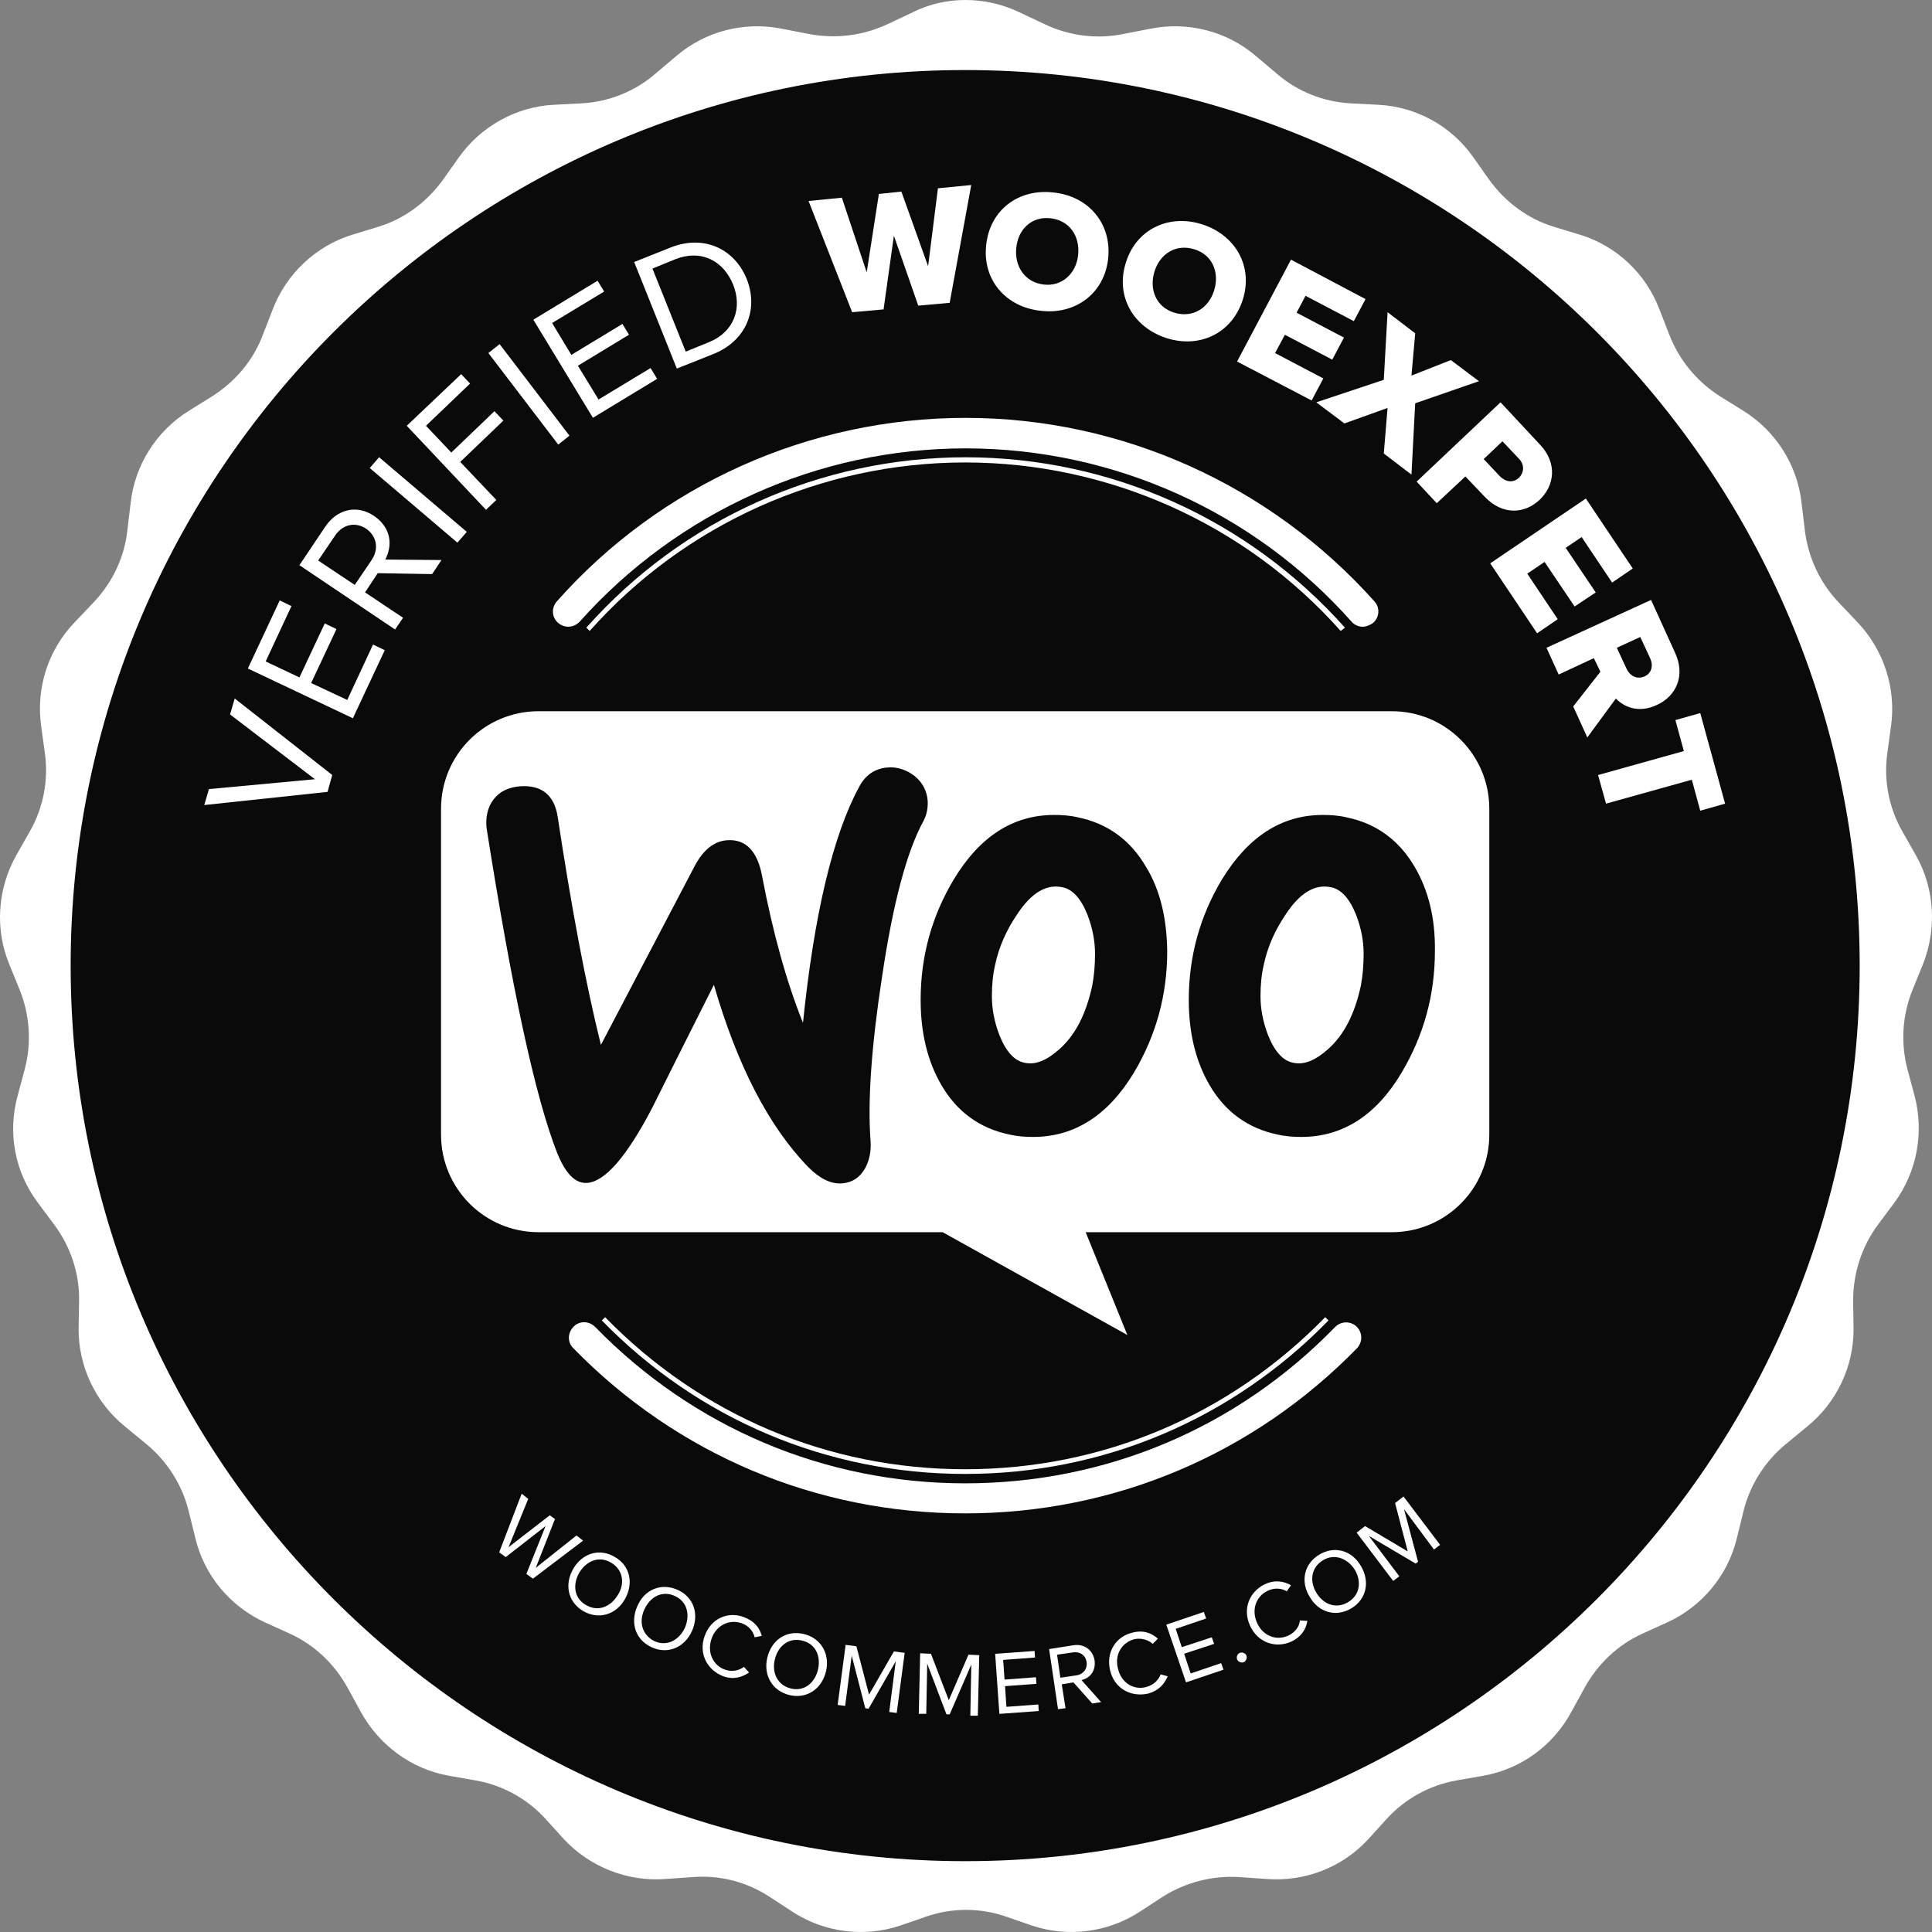 <svg width="65" height="65" viewBox="0 0 65 65" fill="none" xmlns="http://www.w3.org/2000/svg">
<rect x="0" y="0" width="65" height="65" fill="#808080" stroke="none"/>
<path d="M34.301 0.415L35.137 0.809C35.958 1.204 36.904 1.33 37.803 1.141L38.702 0.967C39.964 0.715 41.273 1.046 42.251 1.883L42.961 2.483C43.655 3.083 44.538 3.431 45.453 3.478L46.368 3.525C47.645 3.589 48.828 4.236 49.57 5.294L50.106 6.052C50.642 6.794 51.399 7.363 52.282 7.631L53.166 7.9C54.396 8.279 55.374 9.21 55.831 10.411L56.163 11.263C56.494 12.116 57.093 12.842 57.866 13.332L58.655 13.822C59.743 14.501 60.469 15.638 60.611 16.917L60.721 17.833C60.831 18.748 61.226 19.601 61.857 20.265L62.488 20.928C63.371 21.859 63.797 23.139 63.623 24.418L63.497 25.334C63.371 26.25 63.544 27.165 64.002 27.971L64.459 28.776C65.09 29.897 65.169 31.24 64.696 32.44L64.349 33.292C64.002 34.145 63.939 35.077 64.175 35.977L64.412 36.861C64.743 38.109 64.491 39.435 63.734 40.462L63.182 41.204C62.63 41.946 62.346 42.846 62.346 43.762L62.361 44.678C62.377 45.957 61.794 47.189 60.8 47.994L60.09 48.579C59.38 49.163 58.876 49.953 58.655 50.853L58.434 51.753C58.134 53 57.267 54.043 56.1 54.58L55.264 54.959C54.428 55.337 53.749 55.985 53.308 56.79L52.866 57.596C52.251 58.733 51.163 59.522 49.901 59.743L49.002 59.901C48.103 60.059 47.267 60.517 46.652 61.196L46.036 61.875C45.169 62.823 43.907 63.312 42.63 63.217L41.715 63.154C40.8 63.091 39.885 63.328 39.112 63.818L38.339 64.323C37.267 65.018 35.926 65.191 34.712 64.781L33.844 64.481C32.977 64.181 32.03 64.181 31.163 64.481L30.295 64.781C29.081 65.191 27.74 65.018 26.667 64.323L25.895 63.818C25.122 63.312 24.207 63.075 23.292 63.154L22.377 63.217C21.099 63.312 19.838 62.807 18.97 61.875L18.355 61.196C17.74 60.517 16.904 60.059 16.005 59.901L15.106 59.743C13.844 59.522 12.756 58.717 12.14 57.596L11.699 56.79C11.257 55.985 10.579 55.337 9.743 54.959L8.907 54.58C7.74 54.043 6.872 53 6.573 51.753L6.352 50.853C6.131 49.953 5.626 49.163 4.917 48.579L4.207 47.994C3.213 47.189 2.629 45.957 2.645 44.678L2.661 43.762C2.677 42.846 2.377 41.946 1.825 41.204L1.273 40.462C0.5 39.435 0.248 38.109 0.595 36.861L0.831 35.977C1.068 35.093 1.005 34.145 0.658 33.292L0.311 32.44C-0.178 31.255 -0.084 29.897 0.547 28.776L1.005 27.971C1.462 27.165 1.636 26.25 1.51 25.334L1.383 24.418C1.21 23.139 1.62 21.859 2.519 20.928L3.15 20.265C3.781 19.601 4.191 18.748 4.286 17.833L4.396 16.917C4.538 15.638 5.264 14.501 6.352 13.822L7.14 13.332C7.913 12.842 8.528 12.116 8.844 11.263L9.175 10.411C9.633 9.21 10.626 8.279 11.841 7.9L12.724 7.631C13.607 7.363 14.364 6.794 14.901 6.052L15.437 5.294C16.178 4.252 17.361 3.589 18.639 3.525L19.554 3.478C20.469 3.431 21.352 3.083 22.046 2.483L22.756 1.883C23.734 1.046 25.043 0.715 26.305 0.967L27.204 1.141C28.103 1.315 29.033 1.204 29.869 0.809L30.705 0.415C31.794 -0.138 33.15 -0.138 34.301 0.415Z" fill="white"/>
<path d="M32.472 63.061C49.337 63.061 63.008 49.373 63.008 32.488C63.008 15.604 49.337 1.916 32.472 1.916C15.607 1.916 1.936 15.604 1.936 32.488C1.936 49.373 15.607 63.061 32.472 63.061Z" fill="#0A0A0A"/>
<path d="M32.472 63.502C15.39 63.502 1.494 49.589 1.494 32.487C1.494 15.385 15.39 1.473 32.472 1.473C49.554 1.473 63.45 15.385 63.45 32.487C63.45 49.589 49.554 63.502 32.472 63.502ZM32.472 2.357C15.879 2.357 2.377 15.874 2.377 32.487C2.377 49.1 15.879 62.617 32.472 62.617C49.065 62.617 62.567 49.1 62.567 32.487C62.567 15.874 49.065 2.357 32.472 2.357Z" fill="white"/>
<path d="M6.872 27.085L7.03 26.548L10.595 26.216L7.74 24.037L7.897 23.5L11.178 26.074L11.02 26.642L6.872 27.085Z" fill="white"/>
<path d="M8.339 22.491L9.411 20.201L9.806 20.391L8.938 22.254L10.074 22.791L10.926 20.975L11.32 21.165L10.468 22.98L11.683 23.549L12.55 21.686L12.945 21.875L11.872 24.165L8.339 22.491Z" fill="white"/>
<path d="M12.708 19.284L12.282 19.931L13.56 20.784L13.292 21.179L10.074 19.015L10.942 17.721C11.336 17.136 11.998 16.962 12.582 17.357C13.166 17.752 13.213 18.352 12.961 18.826L14.853 18.842L14.538 19.315L12.708 19.284ZM11.273 18.02L10.705 18.858L11.935 19.679L12.503 18.842C12.756 18.463 12.677 18.036 12.314 17.784C11.951 17.547 11.525 17.642 11.273 18.02Z" fill="white"/>
<path d="M12.44 15.746L12.755 15.383L15.704 17.894L15.389 18.257L12.44 15.746Z" fill="white"/>
<path d="M13.685 14.325L15.515 12.588L15.815 12.904L14.332 14.325L15.184 15.225L16.635 13.835L16.935 14.151L15.484 15.541L16.698 16.82L16.351 17.152L13.685 14.325Z" fill="white"/>
<path d="M16.431 11.878L16.809 11.578L19.159 14.658L18.781 14.957L16.431 11.878Z" fill="white"/>
<path d="M17.944 10.756L20.105 9.445L20.326 9.809L18.575 10.867L19.222 11.94L20.941 10.898L21.162 11.261L19.443 12.304L20.137 13.441L21.888 12.383L22.108 12.746L19.948 14.056L17.944 10.756Z" fill="white"/>
<path d="M21.336 8.815L22.566 8.325C23.686 7.883 24.711 8.373 25.121 9.383C25.532 10.41 25.106 11.468 24.002 11.91L22.771 12.4L21.336 8.815ZM23.844 11.515C24.711 11.168 24.98 10.347 24.664 9.573C24.349 8.799 23.623 8.373 22.724 8.72L21.951 9.036L23.071 11.831L23.844 11.515Z" fill="white"/>
<path d="M30.074 7.93L29.727 10.409L28.67 10.504L27.203 6.762L28.323 6.651L29.159 9.162L29.569 6.525L30.326 6.446L31.225 8.957L31.556 6.335L32.676 6.225L31.951 10.188L30.894 10.283L30.074 7.93Z" fill="white"/>
<path d="M35.453 6.477C36.636 6.603 37.409 7.535 37.282 8.703C37.156 9.872 36.178 10.598 35.011 10.456C33.828 10.33 33.04 9.398 33.181 8.23C33.308 7.061 34.27 6.335 35.453 6.477ZM35.358 7.345C34.712 7.266 34.254 7.708 34.191 8.34C34.128 8.956 34.475 9.493 35.106 9.572C35.737 9.651 36.21 9.193 36.273 8.577C36.336 7.945 35.989 7.424 35.358 7.345Z" fill="white"/>
<path d="M40.452 7.55C41.572 7.913 42.171 8.971 41.809 10.092C41.446 11.214 40.358 11.735 39.238 11.372C38.118 11.008 37.518 9.95 37.881 8.829C38.228 7.708 39.332 7.187 40.452 7.55ZM40.184 8.387C39.569 8.197 39.033 8.529 38.843 9.129C38.654 9.729 38.891 10.329 39.506 10.519C40.121 10.708 40.657 10.377 40.846 9.777C41.036 9.177 40.799 8.576 40.184 8.387Z" fill="white"/>
<path d="M43.434 8.736L45.942 10.063L45.548 10.805L43.923 9.952L43.623 10.521L45.216 11.358L44.822 12.1L43.229 11.263L42.898 11.879L44.522 12.732L44.128 13.474L41.62 12.163L43.434 8.736Z" fill="white"/>
<path d="M46.683 13.725L45.231 14.246L44.285 13.536L46.556 12.778L46.683 10.504L47.613 11.214L47.487 12.636L48.812 12.115L49.758 12.825L47.613 13.568L47.487 15.968L46.556 15.257L46.683 13.725Z" fill="white"/>
<path d="M50.484 13.535L51.809 14.956C52.409 15.588 52.298 16.346 51.794 16.82C51.289 17.294 50.548 17.341 49.948 16.709L49.301 16.03L48.339 16.93L47.661 16.204L50.484 13.535ZM51.1 15.43L50.548 14.846L49.917 15.446L50.469 16.03C50.658 16.22 50.91 16.251 51.1 16.078C51.289 15.888 51.289 15.62 51.1 15.43Z" fill="white"/>
<path d="M53.354 16.773L54.932 19.126L54.238 19.6L53.212 18.068L52.676 18.431L53.686 19.932L52.976 20.405L51.966 18.905L51.383 19.3L52.408 20.832L51.714 21.306L50.137 18.953L53.354 16.773Z" fill="white"/>
<path d="M53.844 22.6L53.623 22.142L52.44 22.694L52.03 21.794L55.548 20.184L56.352 21.952C56.715 22.726 56.399 23.421 55.737 23.721C55.122 24.005 54.633 23.784 54.365 23.5L53.403 24.811L52.929 23.768L53.844 22.6ZM55.516 22.142L55.185 21.431L54.396 21.794L54.727 22.505C54.838 22.742 55.074 22.868 55.327 22.758C55.579 22.647 55.627 22.379 55.516 22.142Z" fill="white"/>
<path d="M56.651 25.269L56.367 24.227L57.203 23.99L58.039 27.038L57.203 27.275L56.919 26.233L54.033 27.038L53.765 26.075L56.651 25.269Z" fill="white"/>
<path fill-rule="evenodd" clip-rule="evenodd" d="M18.119 23.928H46.825C48.639 23.928 50.106 25.396 50.106 27.212V38.172C50.106 39.988 48.639 41.456 46.825 41.456H36.526L37.929 44.915L31.715 41.456H18.119C16.305 41.456 14.838 39.988 14.838 38.172V27.212C14.838 25.396 16.305 23.928 18.119 23.928Z" fill="white"/>
<path d="M16.605 26.896C16.81 26.627 17.109 26.485 17.504 26.453C18.229 26.406 18.655 26.753 18.765 27.496C19.223 30.512 19.696 33.054 20.217 35.154L23.371 29.138C23.655 28.601 24.018 28.301 24.459 28.269C25.09 28.222 25.485 28.633 25.642 29.485C26.005 31.396 26.463 33.038 27.015 34.412C27.393 30.749 28.024 28.096 28.907 26.469C29.113 26.074 29.444 25.853 29.854 25.822C30.185 25.79 30.501 25.901 30.769 26.106C31.037 26.327 31.179 26.596 31.21 26.927C31.226 27.18 31.179 27.417 31.068 27.622C30.501 28.664 30.043 30.401 29.68 32.833C29.318 35.186 29.191 37.018 29.286 38.344C29.318 38.708 29.255 39.023 29.113 39.292C28.939 39.608 28.687 39.781 28.34 39.813C27.961 39.845 27.583 39.655 27.204 39.276C25.863 37.902 24.806 35.849 24.018 33.133C23.087 34.981 22.393 36.37 21.936 37.286C21.084 38.913 20.359 39.75 19.759 39.797C19.365 39.829 19.034 39.497 18.75 38.802C18.008 36.923 17.22 33.26 16.368 27.843C16.337 27.496 16.4 27.164 16.605 26.896Z" fill="#0A0A0A"/>
<path d="M47.598 29.171C47.077 28.271 46.304 27.702 45.295 27.497C45.027 27.434 44.758 27.418 44.506 27.418C43.118 27.418 41.998 28.144 41.115 29.581C40.374 30.813 39.995 32.171 39.995 33.64C39.995 34.761 40.232 35.709 40.689 36.498C41.21 37.398 41.983 37.967 42.992 38.172C43.26 38.235 43.528 38.251 43.781 38.251C45.169 38.251 46.304 37.525 47.156 36.087C47.897 34.84 48.276 33.482 48.276 31.997C48.292 30.892 48.055 29.945 47.598 29.171ZM45.784 33.166C45.579 34.114 45.216 34.824 44.68 35.298C44.254 35.677 43.875 35.835 43.513 35.756C43.166 35.693 42.882 35.377 42.661 34.824C42.487 34.366 42.408 33.94 42.408 33.514C42.408 33.15 42.44 32.787 42.519 32.456C42.645 31.855 42.897 31.287 43.276 30.734C43.749 30.024 44.254 29.739 44.774 29.85C45.121 29.913 45.405 30.229 45.626 30.782C45.8 31.239 45.878 31.666 45.878 32.092C45.878 32.471 45.847 32.834 45.784 33.166Z" fill="#0A0A0A"/>
<path d="M38.56 29.171C38.04 28.271 37.267 27.702 36.258 27.497C35.989 27.434 35.721 27.418 35.469 27.418C34.081 27.418 32.961 28.144 32.093 29.581C31.352 30.813 30.974 32.171 30.974 33.64C30.974 34.761 31.21 35.709 31.668 36.498C32.188 37.398 32.961 37.967 33.971 38.172C34.239 38.235 34.507 38.251 34.759 38.251C36.147 38.251 37.283 37.525 38.15 36.087C38.892 34.84 39.27 33.482 39.27 31.997C39.254 30.892 39.034 29.945 38.56 29.171ZM36.746 33.166C36.541 34.114 36.179 34.824 35.642 35.298C35.217 35.677 34.838 35.835 34.475 35.756C34.128 35.693 33.844 35.377 33.623 34.824C33.45 34.366 33.371 33.94 33.371 33.514C33.371 33.15 33.403 32.787 33.481 32.456C33.608 31.855 33.86 31.287 34.239 30.734C34.712 30.024 35.217 29.739 35.737 29.85C36.084 29.913 36.368 30.229 36.589 30.782C36.762 31.239 36.841 31.666 36.841 32.092C36.841 32.471 36.81 32.834 36.746 33.166Z" fill="#0A0A0A"/>
<path d="M18.355 51.343L17.015 52.386L16.794 52.228L17.551 50.254L17.772 50.428L17.109 52.054L18.497 50.98L18.671 51.107L18.024 52.749L19.396 51.659L19.617 51.833L17.93 53.112L17.709 52.954L18.355 51.343Z" fill="white"/>
<path d="M20.69 52.386C21.211 52.686 21.321 53.286 21.021 53.807C20.722 54.329 20.138 54.502 19.618 54.202C19.097 53.886 18.987 53.302 19.286 52.781C19.586 52.26 20.17 52.07 20.69 52.386ZM20.564 52.576C20.17 52.339 19.744 52.497 19.491 52.907C19.255 53.318 19.318 53.776 19.712 53.997C20.107 54.234 20.532 54.076 20.785 53.665C21.037 53.271 20.958 52.813 20.564 52.576Z" fill="white"/>
<path d="M22.804 53.492C23.356 53.744 23.529 54.329 23.277 54.881C23.025 55.434 22.457 55.671 21.921 55.418C21.369 55.166 21.195 54.581 21.447 54.029C21.684 53.476 22.252 53.239 22.804 53.492ZM22.709 53.697C22.299 53.507 21.889 53.697 21.684 54.139C21.479 54.566 21.605 55.008 22.015 55.213C22.425 55.402 22.835 55.197 23.041 54.771C23.23 54.329 23.119 53.886 22.709 53.697Z" fill="white"/>
<path d="M23.703 55.054C23.908 54.454 24.491 54.201 25.027 54.406C25.375 54.533 25.564 54.77 25.627 55.038L25.39 55.085C25.343 54.88 25.185 54.691 24.949 54.611C24.539 54.469 24.097 54.675 23.939 55.133C23.782 55.591 23.986 56.033 24.397 56.175C24.617 56.254 24.87 56.206 25.027 56.08L25.201 56.27C24.965 56.428 24.68 56.522 24.334 56.396C23.797 56.191 23.498 55.638 23.703 55.054Z" fill="white"/>
<path d="M27.046 54.975C27.63 55.117 27.93 55.654 27.788 56.238C27.646 56.823 27.141 57.17 26.558 57.028C25.974 56.886 25.674 56.349 25.816 55.765C25.958 55.18 26.447 54.833 27.046 54.975ZM26.983 55.196C26.542 55.086 26.179 55.37 26.069 55.828C25.958 56.286 26.163 56.696 26.605 56.807C27.046 56.917 27.409 56.633 27.52 56.175C27.63 55.702 27.425 55.291 26.983 55.196Z" fill="white"/>
<path d="M30.137 55.892L29.223 57.487L29.112 57.472L28.655 55.703L28.434 57.393L28.182 57.361L28.45 55.34L28.813 55.387L29.238 57.014L30.074 55.561L30.437 55.608L30.169 57.63L29.917 57.598L30.137 55.892Z" fill="white"/>
<path d="M32.678 56.002L31.952 57.676H31.842L31.195 55.971L31.163 57.66H30.911L30.958 55.623L31.321 55.639L31.921 57.202L32.583 55.67L32.946 55.686L32.898 57.723H32.646L32.678 56.002Z" fill="white"/>
<path d="M33.481 55.64L34.806 55.545L34.822 55.766L33.75 55.845L33.797 56.508L34.854 56.429L34.87 56.65L33.813 56.729L33.86 57.424L34.933 57.345L34.948 57.566L33.623 57.661L33.481 55.64Z" fill="white"/>
<path d="M36.116 56.603L35.722 56.666L35.848 57.471L35.596 57.503L35.296 55.481L36.1 55.355C36.463 55.292 36.763 55.497 36.826 55.86C36.873 56.224 36.668 56.461 36.384 56.524L37.047 57.266L36.747 57.313L36.116 56.603ZM36.1 55.592L35.564 55.671L35.674 56.445L36.211 56.366C36.447 56.334 36.589 56.145 36.558 55.924C36.526 55.687 36.337 55.56 36.1 55.592Z" fill="white"/>
<path d="M37.346 56.19C37.204 55.575 37.551 55.053 38.103 54.927C38.466 54.832 38.75 54.943 38.955 55.132L38.782 55.306C38.624 55.164 38.387 55.101 38.166 55.148C37.741 55.259 37.488 55.669 37.614 56.143C37.725 56.617 38.135 56.87 38.561 56.759C38.797 56.696 38.971 56.538 39.05 56.333L39.286 56.396C39.176 56.664 38.971 56.885 38.624 56.98C38.04 57.106 37.488 56.806 37.346 56.19Z" fill="white"/>
<path d="M39.239 54.659L40.501 54.232L40.58 54.453L39.555 54.801L39.76 55.417L40.769 55.085L40.848 55.306L39.839 55.638L40.059 56.301L41.085 55.954L41.164 56.175L39.902 56.601L39.239 54.659Z" fill="white"/>
<path d="M41.715 55.608C41.794 55.576 41.904 55.623 41.936 55.702C41.967 55.781 41.92 55.892 41.841 55.923C41.762 55.955 41.652 55.908 41.62 55.829C41.589 55.734 41.636 55.639 41.715 55.608Z" fill="white"/>
<path d="M42.062 54.707C41.793 54.139 42.03 53.554 42.55 53.302C42.882 53.144 43.181 53.191 43.434 53.333L43.292 53.539C43.118 53.428 42.866 53.412 42.645 53.523C42.251 53.712 42.093 54.17 42.298 54.612C42.503 55.055 42.961 55.212 43.355 55.023C43.576 54.913 43.718 54.723 43.733 54.518L43.986 54.533C43.939 54.818 43.781 55.07 43.45 55.228C42.929 55.465 42.33 55.276 42.062 54.707Z" fill="white"/>
<path d="M44.381 52.306C44.902 51.991 45.485 52.164 45.785 52.685C46.1 53.206 45.974 53.807 45.469 54.107C44.949 54.422 44.365 54.249 44.066 53.728C43.75 53.222 43.861 52.622 44.381 52.306ZM44.507 52.496C44.113 52.733 44.05 53.191 44.286 53.586C44.539 53.996 44.965 54.138 45.359 53.901C45.753 53.664 45.816 53.206 45.58 52.812C45.328 52.417 44.886 52.259 44.507 52.496Z" fill="white"/>
<path d="M47.236 50.774L47.709 52.543L47.63 52.606L46.053 51.674L47.078 53.032L46.873 53.19L45.643 51.564L45.926 51.343L47.362 52.195L46.936 50.569L47.22 50.348L48.45 51.974L48.245 52.132L47.236 50.774Z" fill="white"/>
<path d="M32.472 50.916C27.472 50.916 22.787 48.942 19.286 45.357C19.081 45.152 19.096 44.836 19.302 44.631C19.507 44.425 19.822 44.441 20.027 44.647C23.324 48.026 27.74 49.905 32.472 49.905C37.204 49.905 41.62 48.042 44.917 44.647C45.122 44.441 45.437 44.441 45.642 44.631C45.847 44.836 45.847 45.152 45.658 45.357C42.157 48.942 37.472 50.916 32.472 50.916Z" fill="white"/>
<path d="M45.847 21.086C45.705 21.086 45.563 21.023 45.469 20.912C42.172 17.201 37.44 15.085 32.487 15.085C27.535 15.085 22.803 17.217 19.506 20.912C19.317 21.117 19.002 21.149 18.781 20.959C18.56 20.77 18.544 20.454 18.734 20.233C22.219 16.301 27.235 14.059 32.487 14.059C37.74 14.059 42.74 16.317 46.242 20.233C46.431 20.438 46.415 20.77 46.194 20.959C46.084 21.038 45.958 21.086 45.847 21.086Z" fill="white"/>
<path d="M32.472 49.589C27.835 49.589 23.497 47.757 20.248 44.425L20.358 44.315C23.576 47.615 27.866 49.431 32.472 49.431C37.078 49.431 41.368 47.615 44.586 44.315L44.696 44.425C41.447 47.757 37.109 49.589 32.472 49.589Z" fill="white"/>
<path d="M45.106 21.228C41.904 17.627 37.299 15.559 32.472 15.559C27.645 15.559 23.04 17.627 19.838 21.228L19.727 21.117C22.961 17.469 27.614 15.385 32.488 15.385C37.362 15.385 41.999 17.469 45.248 21.117L45.106 21.228Z" fill="white"/>
</svg>

